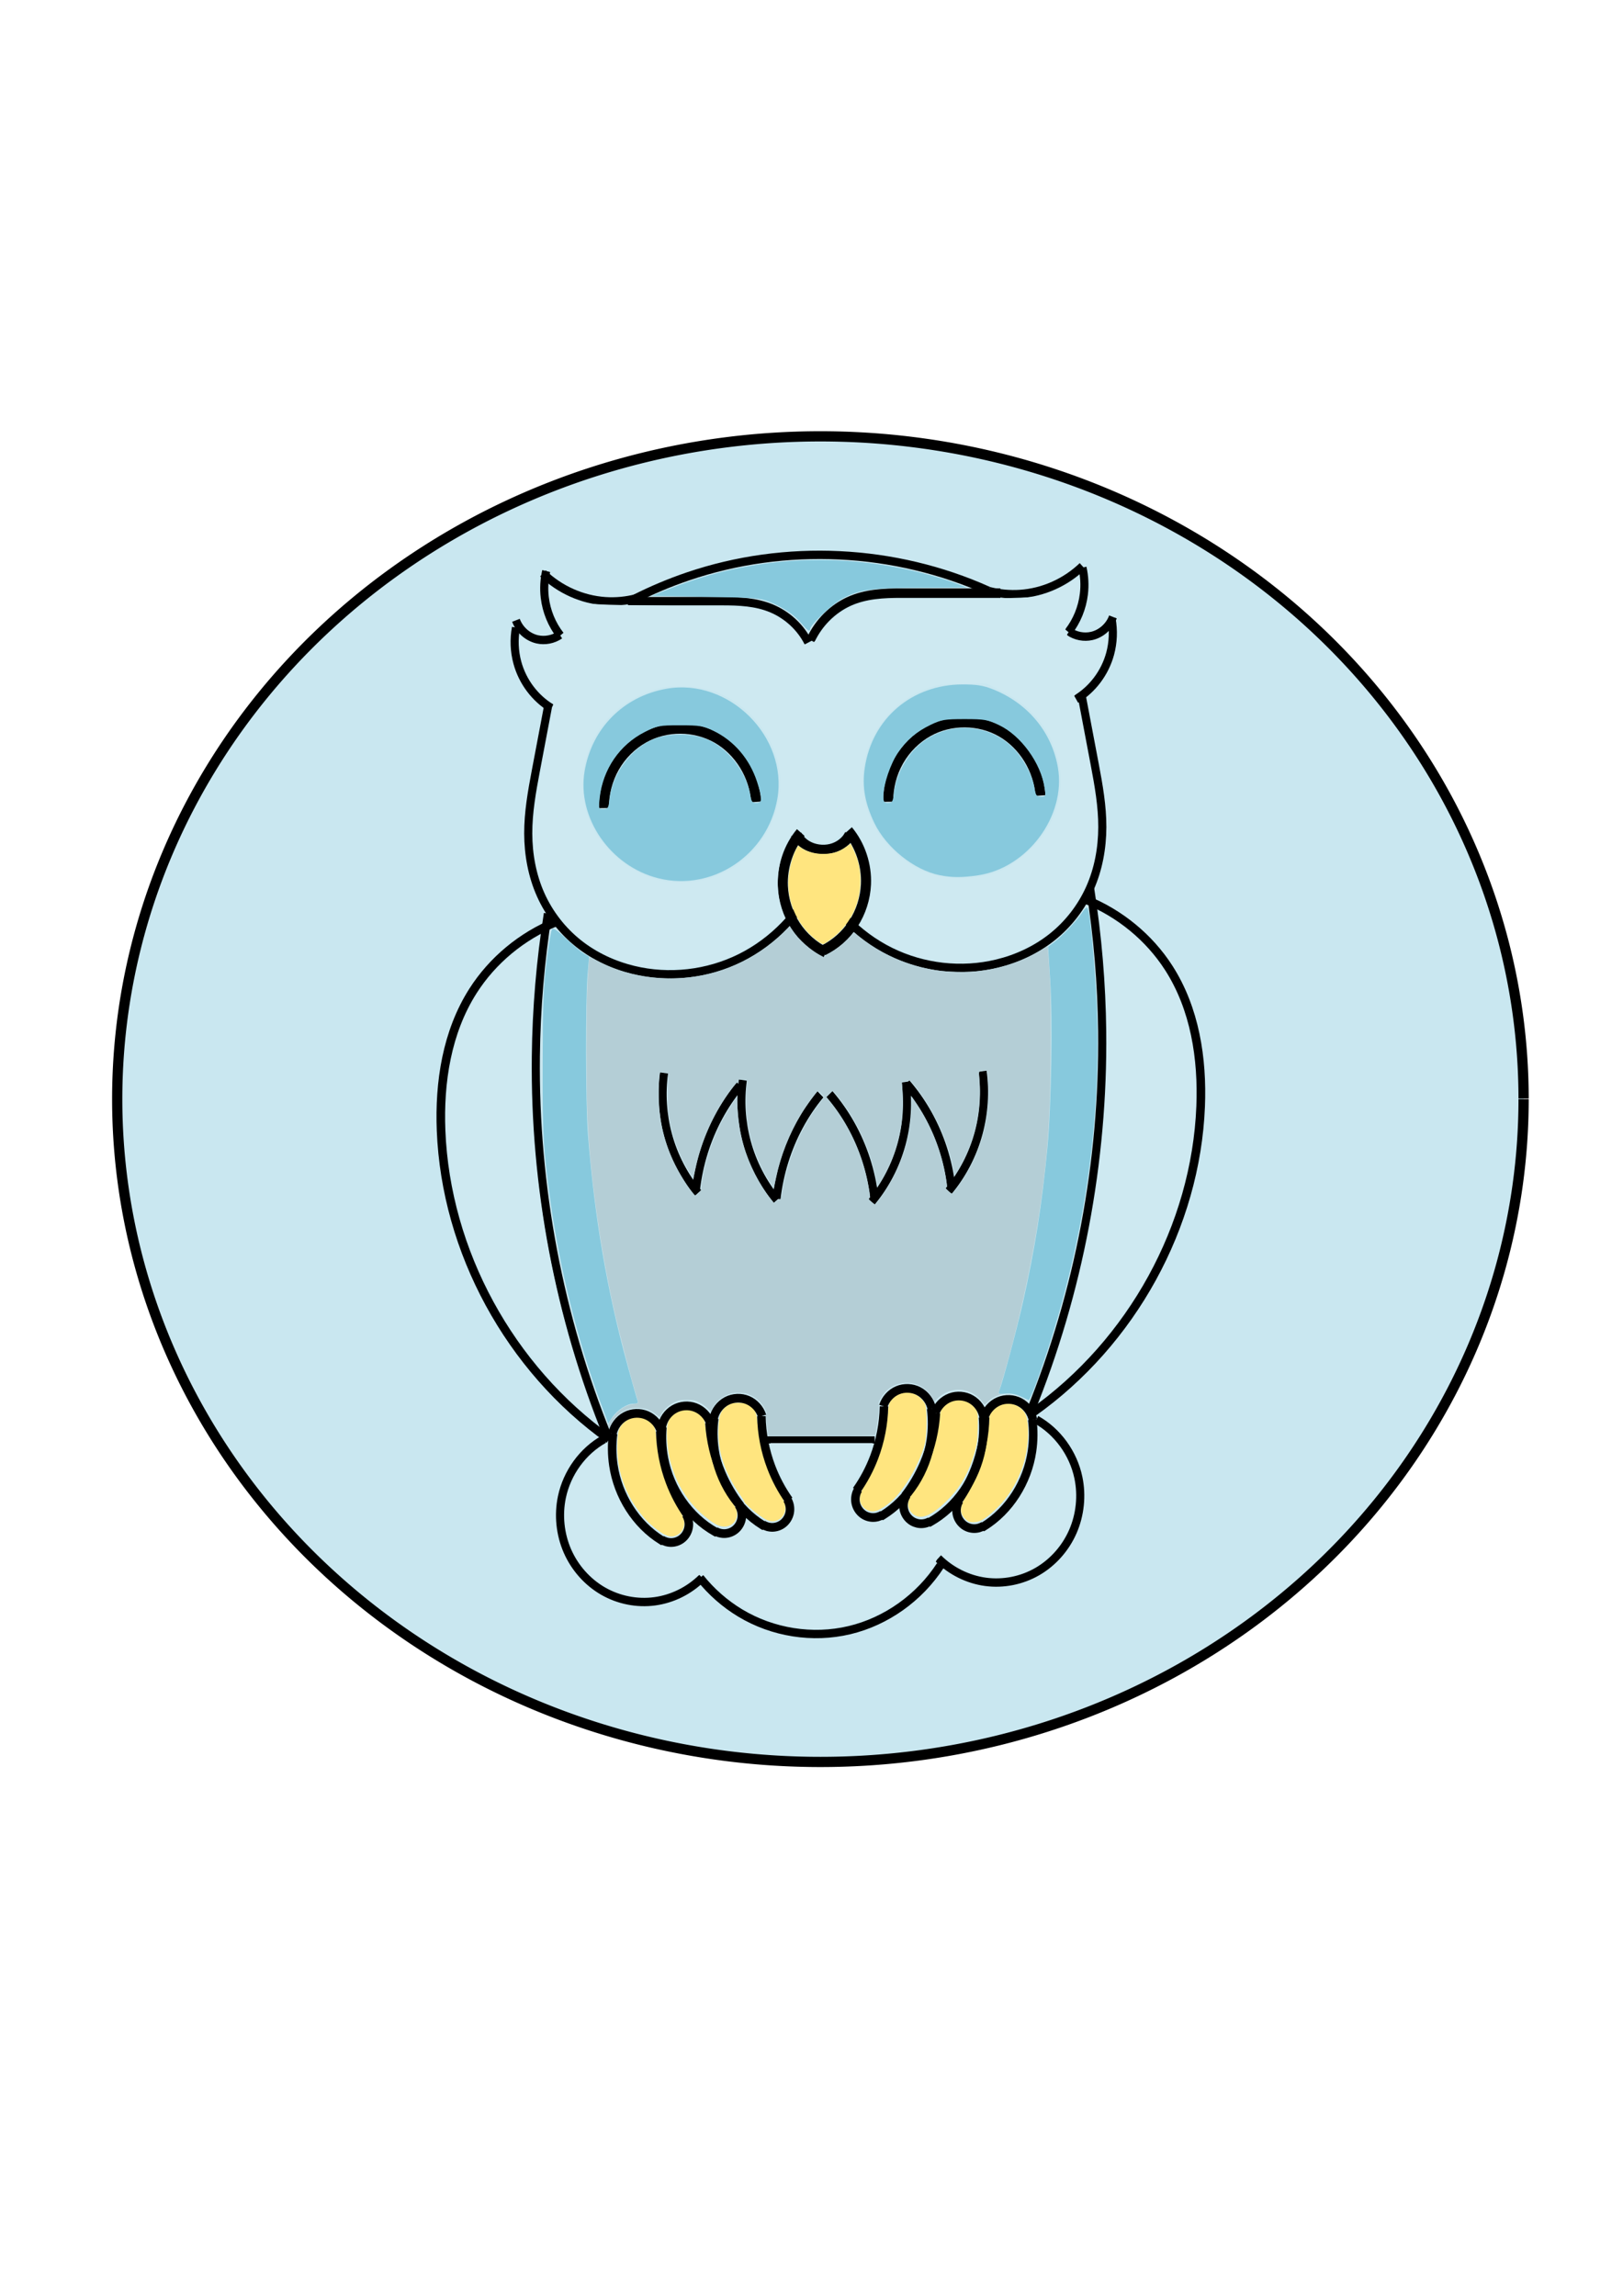 <?xml version="1.0" encoding="UTF-8" standalone="no"?>
<!-- Created with Inkscape (http://www.inkscape.org/) -->

<svg
   width="210mm"
   height="297mm"
   viewBox="0 0 793.701 1122.52"
   version="1.1"
   id="svg1"
   inkscape:version="1.3 (0e150ed6c4, 2023-07-21)"
   sodipodi:docname="coruja.svg"
   xmlns:inkscape="http://www.inkscape.org/namespaces/inkscape"
   xmlns:sodipodi="http://sodipodi.sourceforge.net/DTD/sodipodi-0.dtd"
   xmlns="http://www.w3.org/2000/svg"
   xmlns:svg="http://www.w3.org/2000/svg">
  <sodipodi:namedview
     id="namedview1"
     pagecolor="#505050"
     bordercolor="#eeeeee"
     borderopacity="1"
     inkscape:showpageshadow="0"
     inkscape:pageopacity="0"
     inkscape:pagecheckerboard="0"
     inkscape:deskcolor="#505050"
     inkscape:document-units="mm"
     inkscape:zoom="0.80756793"
     inkscape:cx="418.54064"
     inkscape:cy="519.46095"
     inkscape:window-width="1600"
     inkscape:window-height="837"
     inkscape:window-x="-8"
     inkscape:window-y="-8"
     inkscape:window-maximized="1"
     inkscape:current-layer="layer1" />
  <defs
     id="defs1">
    <inkscape:path-effect
       effect="spiro"
       id="path-effect64"
       is_visible="true"
       lpeversion="1" />
    <inkscape:path-effect
       effect="spiro"
       id="path-effect63"
       is_visible="true"
       lpeversion="1" />
    <inkscape:path-effect
       effect="spiro"
       id="path-effect62"
       is_visible="true"
       lpeversion="1" />
    <inkscape:path-effect
       effect="spiro"
       id="path-effect61"
       is_visible="true"
       lpeversion="1" />
    <inkscape:path-effect
       effect="spiro"
       id="path-effect60"
       is_visible="true"
       lpeversion="1" />
    <inkscape:path-effect
       effect="spiro"
       id="path-effect59"
       is_visible="true"
       lpeversion="1" />
    <inkscape:path-effect
       effect="spiro"
       id="path-effect58"
       is_visible="true"
       lpeversion="1" />
    <inkscape:path-effect
       effect="spiro"
       id="path-effect57"
       is_visible="true"
       lpeversion="1" />
    <inkscape:path-effect
       effect="spiro"
       id="path-effect56"
       is_visible="true"
       lpeversion="1" />
    <inkscape:path-effect
       effect="spiro"
       id="path-effect55"
       is_visible="true"
       lpeversion="1" />
    <inkscape:path-effect
       effect="spiro"
       id="path-effect54"
       is_visible="true"
       lpeversion="1" />
    <inkscape:path-effect
       effect="spiro"
       id="path-effect53"
       is_visible="true"
       lpeversion="1" />
    <inkscape:path-effect
       effect="spiro"
       id="path-effect25"
       is_visible="true"
       lpeversion="1" />
    <inkscape:path-effect
       effect="spiro"
       id="path-effect24"
       is_visible="true"
       lpeversion="1" />
    <inkscape:path-effect
       effect="spiro"
       id="path-effect23"
       is_visible="true"
       lpeversion="1" />
    <inkscape:path-effect
       effect="spiro"
       id="path-effect22"
       is_visible="true"
       lpeversion="1" />
    <inkscape:path-effect
       effect="spiro"
       id="path-effect21"
       is_visible="true"
       lpeversion="1" />
    <inkscape:path-effect
       effect="spiro"
       id="path-effect20"
       is_visible="true"
       lpeversion="1" />
    <inkscape:path-effect
       effect="spiro"
       id="path-effect18"
       is_visible="true"
       lpeversion="1" />
    <inkscape:path-effect
       effect="spiro"
       id="path-effect17"
       is_visible="true"
       lpeversion="1" />
    <inkscape:path-effect
       effect="spiro"
       id="path-effect16"
       is_visible="true"
       lpeversion="1" />
    <inkscape:path-effect
       effect="spiro"
       id="path-effect13"
       is_visible="true"
       lpeversion="1" />
    <inkscape:path-effect
       effect="spiro"
       id="path-effect12"
       is_visible="true"
       lpeversion="1" />
    <inkscape:path-effect
       effect="spiro"
       id="path-effect11"
       is_visible="true"
       lpeversion="1" />
    <inkscape:path-effect
       effect="spiro"
       id="path-effect10"
       is_visible="true"
       lpeversion="1" />
    <inkscape:path-effect
       effect="spiro"
       id="path-effect9"
       is_visible="true"
       lpeversion="1" />
    <inkscape:path-effect
       effect="spiro"
       id="path-effect8"
       is_visible="true"
       lpeversion="1" />
    <inkscape:path-effect
       effect="spiro"
       id="path-effect7"
       is_visible="true"
       lpeversion="1" />
    <inkscape:path-effect
       effect="spiro"
       id="path-effect6"
       is_visible="true"
       lpeversion="1" />
    <inkscape:path-effect
       effect="spiro"
       id="path-effect5"
       is_visible="true"
       lpeversion="1" />
    <inkscape:path-effect
       effect="spiro"
       id="path-effect4"
       is_visible="true"
       lpeversion="1" />
    <inkscape:path-effect
       effect="spiro"
       id="path-effect3"
       is_visible="true"
       lpeversion="1" />
    <inkscape:path-effect
       effect="spiro"
       id="path-effect2"
       is_visible="true"
       lpeversion="1" />
    <inkscape:path-effect
       effect="spiro"
       id="path-effect1"
       is_visible="true"
       lpeversion="1" />
    <inkscape:path-effect
       effect="spiro"
       id="path-effect8-8"
       is_visible="true"
       lpeversion="1" />
    <inkscape:path-effect
       effect="spiro"
       id="path-effect9-1"
       is_visible="true"
       lpeversion="1" />
    <inkscape:path-effect
       effect="spiro"
       id="path-effect10-7"
       is_visible="true"
       lpeversion="1" />
    <inkscape:path-effect
       effect="spiro"
       id="path-effect11-7"
       is_visible="true"
       lpeversion="1" />
    <inkscape:path-effect
       effect="spiro"
       id="path-effect12-6"
       is_visible="true"
       lpeversion="1" />
    <inkscape:path-effect
       effect="spiro"
       id="path-effect13-6"
       is_visible="true"
       lpeversion="1" />
    <inkscape:path-effect
       effect="spiro"
       id="path-effect16-5"
       is_visible="true"
       lpeversion="1" />
    <inkscape:path-effect
       effect="spiro"
       id="path-effect17-1"
       is_visible="true"
       lpeversion="1" />
    <inkscape:path-effect
       effect="spiro"
       id="path-effect18-4"
       is_visible="true"
       lpeversion="1" />
    <inkscape:path-effect
       effect="spiro"
       id="path-effect20-7"
       is_visible="true"
       lpeversion="1" />
    <inkscape:path-effect
       effect="spiro"
       id="path-effect21-9"
       is_visible="true"
       lpeversion="1" />
    <inkscape:path-effect
       effect="spiro"
       id="path-effect24-5"
       is_visible="true"
       lpeversion="1" />
    <inkscape:path-effect
       effect="spiro"
       id="path-effect25-2"
       is_visible="true"
       lpeversion="1" />
    <inkscape:path-effect
       effect="spiro"
       id="path-effect53-7"
       is_visible="true"
       lpeversion="1" />
    <inkscape:path-effect
       effect="spiro"
       id="path-effect56-7"
       is_visible="true"
       lpeversion="1" />
    <inkscape:path-effect
       effect="spiro"
       id="path-effect54-1"
       is_visible="true"
       lpeversion="1" />
    <inkscape:path-effect
       effect="spiro"
       id="path-effect53-8"
       is_visible="true"
       lpeversion="1" />
    <inkscape:path-effect
       effect="spiro"
       id="path-effect56-6"
       is_visible="true"
       lpeversion="1" />
    <inkscape:path-effect
       effect="spiro"
       id="path-effect54-9"
       is_visible="true"
       lpeversion="1" />
    <inkscape:path-effect
       effect="spiro"
       id="path-effect53-9"
       is_visible="true"
       lpeversion="1" />
    <inkscape:path-effect
       effect="spiro"
       id="path-effect54-97"
       is_visible="true"
       lpeversion="1" />
    <inkscape:path-effect
       effect="spiro"
       id="path-effect56-78"
       is_visible="true"
       lpeversion="1" />
    <inkscape:path-effect
       effect="spiro"
       id="path-effect53-5"
       is_visible="true"
       lpeversion="1" />
    <inkscape:path-effect
       effect="spiro"
       id="path-effect54-8"
       is_visible="true"
       lpeversion="1" />
    <inkscape:path-effect
       effect="spiro"
       id="path-effect56-1"
       is_visible="true"
       lpeversion="1" />
    <inkscape:path-effect
       effect="spiro"
       id="path-effect53-5-8"
       is_visible="true"
       lpeversion="1" />
    <inkscape:path-effect
       effect="spiro"
       id="path-effect54-8-5"
       is_visible="true"
       lpeversion="1" />
    <inkscape:path-effect
       effect="spiro"
       id="path-effect56-1-4"
       is_visible="true"
       lpeversion="1" />
    <inkscape:path-effect
       effect="spiro"
       id="path-effect53-5-8-5"
       is_visible="true"
       lpeversion="1" />
    <inkscape:path-effect
       effect="spiro"
       id="path-effect54-8-5-7"
       is_visible="true"
       lpeversion="1" />
    <inkscape:path-effect
       effect="spiro"
       id="path-effect56-1-4-9"
       is_visible="true"
       lpeversion="1" />
    <inkscape:path-effect
       effect="spiro"
       id="path-effect53-5-8-1"
       is_visible="true"
       lpeversion="1" />
    <inkscape:path-effect
       effect="spiro"
       id="path-effect54-8-5-5"
       is_visible="true"
       lpeversion="1" />
    <inkscape:path-effect
       effect="spiro"
       id="path-effect56-1-4-6"
       is_visible="true"
       lpeversion="1" />
    <inkscape:path-effect
       effect="spiro"
       id="path-effect58-4"
       is_visible="true"
       lpeversion="1" />
    <inkscape:path-effect
       effect="spiro"
       id="path-effect59-0"
       is_visible="true"
       lpeversion="1" />
    <inkscape:path-effect
       effect="spiro"
       id="path-effect60-4"
       is_visible="true"
       lpeversion="1" />
    <inkscape:path-effect
       effect="spiro"
       id="path-effect61-7"
       is_visible="true"
       lpeversion="1" />
    <inkscape:path-effect
       effect="spiro"
       id="path-effect58-5"
       is_visible="true"
       lpeversion="1" />
    <inkscape:path-effect
       effect="spiro"
       id="path-effect59-5"
       is_visible="true"
       lpeversion="1" />
    <inkscape:path-effect
       effect="spiro"
       id="path-effect60-8"
       is_visible="true"
       lpeversion="1" />
    <inkscape:path-effect
       effect="spiro"
       id="path-effect61-74"
       is_visible="true"
       lpeversion="1" />
    <inkscape:path-effect
       effect="spiro"
       id="path-effect58-7"
       is_visible="true"
       lpeversion="1" />
    <inkscape:path-effect
       effect="spiro"
       id="path-effect59-7"
       is_visible="true"
       lpeversion="1" />
    <inkscape:path-effect
       effect="spiro"
       id="path-effect60-5"
       is_visible="true"
       lpeversion="1" />
    <inkscape:path-effect
       effect="spiro"
       id="path-effect61-5"
       is_visible="true"
       lpeversion="1" />
    <inkscape:path-effect
       effect="spiro"
       id="path-effect58-8"
       is_visible="true"
       lpeversion="1" />
    <inkscape:path-effect
       effect="spiro"
       id="path-effect59-3"
       is_visible="true"
       lpeversion="1" />
    <inkscape:path-effect
       effect="spiro"
       id="path-effect60-2"
       is_visible="true"
       lpeversion="1" />
    <inkscape:path-effect
       effect="spiro"
       id="path-effect61-6"
       is_visible="true"
       lpeversion="1" />
    <inkscape:path-effect
       effect="spiro"
       id="path-effect58-5-4"
       is_visible="true"
       lpeversion="1" />
    <inkscape:path-effect
       effect="spiro"
       id="path-effect59-5-5"
       is_visible="true"
       lpeversion="1" />
    <inkscape:path-effect
       effect="spiro"
       id="path-effect60-8-8"
       is_visible="true"
       lpeversion="1" />
    <inkscape:path-effect
       effect="spiro"
       id="path-effect61-74-1"
       is_visible="true"
       lpeversion="1" />
    <inkscape:path-effect
       effect="spiro"
       id="path-effect58-7-7"
       is_visible="true"
       lpeversion="1" />
    <inkscape:path-effect
       effect="spiro"
       id="path-effect59-7-8"
       is_visible="true"
       lpeversion="1" />
    <inkscape:path-effect
       effect="spiro"
       id="path-effect60-5-6"
       is_visible="true"
       lpeversion="1" />
    <inkscape:path-effect
       effect="spiro"
       id="path-effect61-5-2"
       is_visible="true"
       lpeversion="1" />
    <inkscape:path-effect
       effect="spiro"
       id="path-effect62-2"
       is_visible="true"
       lpeversion="1" />
    <inkscape:path-effect
       effect="spiro"
       id="path-effect25-2-5"
       is_visible="true"
       lpeversion="1" />
    <inkscape:path-effect
       effect="spiro"
       id="path-effect24-5-4"
       is_visible="true"
       lpeversion="1" />
    <inkscape:path-effect
       effect="spiro"
       id="path-effect24-55"
       is_visible="true"
       lpeversion="1" />
    <inkscape:path-effect
       effect="spiro"
       id="path-effect25-9"
       is_visible="true"
       lpeversion="1" />
  </defs>
  <g
     inkscape:groupmode="layer"
     id="layer3"
     inkscape:label="Camada 2">
    <path
       style="display:inline;fill:#c9e7f0;fill-opacity:1;fill-rule:evenodd;stroke:#000000;stroke-width:5;stroke-dasharray:none;stroke-opacity:1"
       id="path52"
       sodipodi:type="arc"
       sodipodi:cx="401.20465"
       sodipodi:cy="537.41614"
       sodipodi:rx="343.88321"
       sodipodi:ry="324.07062"
       sodipodi:start="0"
       sodipodi:end="6.2822494"
       sodipodi:open="true"
       sodipodi:arc-type="arc"
       d="M 745.088,537.416 A 343.883,324.071 0 0 1 401.285,861.487 343.883,324.071 0 0 1 57.321,537.568 343.883,324.071 0 0 1 400.963,213.346 343.883,324.071 0 0 1 745.088,537.113" />
  </g>
  <g
     inkscape:label="Camada 1"
     inkscape:groupmode="layer"
     id="layer1"
     transform="matrix(0.791,0,0,0.817,79.867,-13.612)">
    <path
       style="fill:none;stroke:#000000;stroke-width:5;stroke-dasharray:none"
       d="m 290.997,375.201 c 10.812,-5.305 21.993,-9.86 33.434,-13.621 60.204,-19.794 127.644,-16.647 185.743,8.668"
       id="path6"
       inkscape:path-effect="#path-effect7"
       inkscape:original-d="m 290.9972,375.20065 c 11.9701,-4.12762 22.28915,-9.08077 33.43372,-13.62115 11.14458,-4.54038 123.8286,5.77867 185.74289,8.668" />
    <path
       style="fill:none;stroke:#000000;stroke-width:5;stroke-dasharray:none"
       d="m 510.475,370.379 c 6.278,1.578 12.803,2.171 19.263,1.751 14.236,-0.925 28.092,-6.908 38.526,-16.636"
       id="path7"
       inkscape:path-effect="#path-effect8"
       inkscape:original-d="m 510.47503,370.37897 c 7.0048,0 12.84214,1.16747 19.26321,1.7512 6.42107,0.58373 25.68428,-11.09094 38.52642,-16.63641" />
    <path
       style="fill:none;stroke:#000000;stroke-width:5;stroke-dasharray:none"
       d="m 510.475,370.379 c 6.278,1.578 12.803,2.171 19.263,1.751 14.236,-0.925 28.092,-6.908 38.526,-16.636"
       id="path7-6"
       inkscape:path-effect="#path-effect8-8"
       inkscape:original-d="m 510.47503,370.37897 c 7.0048,0 12.84214,1.16747 19.26321,1.7512 6.42107,0.58373 25.68428,-11.09094 38.52642,-16.63641"
       transform="matrix(-1,0,0,1,802.97,4.335)" />
    <path
       style="fill:none;stroke:#000000;stroke-width:5;stroke-dasharray:none"
       d="m 568.265,356.369 c 1.217,5.147 1.515,10.51 0.876,15.761 -1.01,8.286 -4.388,16.271 -9.632,22.766"
       id="path9"
       inkscape:path-effect="#path-effect9"
       inkscape:original-d="m 568.26466,356.36936 c 0,5.25361 0.58373,10.50721 0.8756,15.76081 0.29186,5.2536 -6.42107,15.17707 -9.63161,22.76561" />
    <path
       style="fill:none;stroke:#000000;stroke-width:5;stroke-dasharray:none"
       d="m 568.265,356.369 c 1.217,5.147 1.515,10.51 0.876,15.761 -1.01,8.286 -4.388,16.271 -9.632,22.766"
       id="path9-3"
       inkscape:path-effect="#path-effect9-1"
       inkscape:original-d="m 568.26466,356.36936 c 0,5.25361 0.58373,10.50721 0.8756,15.76081 0.29186,5.2536 -6.42107,15.17707 -9.63161,22.76561"
       transform="matrix(-1,0,0,1,804.968,2.058)" />
    <path
       style="fill:none;stroke:#000000;stroke-width:5;stroke-dasharray:none"
       d="m 245.168,396.647 c -4.063,2.705 -9.242,3.676 -14.01,2.627 -5.898,-1.299 -11.01,-5.729 -13.134,-11.383"
       id="path10"
       inkscape:path-effect="#path-effect10"
       inkscape:original-d="m 245.16812,396.64698 c -4.96174,0.58374 -9.33974,1.7512 -14.00961,2.6268 -4.66987,0.8756 -8.756,-7.58853 -13.13401,-11.3828" />
    <path
       style="fill:none;stroke:#000000;stroke-width:5;stroke-dasharray:none"
       d="m 245.168,396.647 c -4.063,2.705 -9.242,3.676 -14.01,2.627 -5.898,-1.299 -11.01,-5.729 -13.134,-11.383"
       id="path10-9"
       inkscape:path-effect="#path-effect10-7"
       inkscape:original-d="m 245.16812,396.64698 c -4.96174,0.58374 -9.33974,1.7512 -14.00961,2.6268 -4.66987,0.8756 -8.756,-7.58853 -13.13401,-11.3828"
       transform="matrix(-1,0,0,1,805.128,-2.026)" />
    <path
       style="fill:none;stroke:#000000;stroke-width:5;stroke-dasharray:none"
       d="m 218.024,392.269 c -1.34,6.946 -1.037,14.204 0.876,21.014 3.172,11.293 10.876,21.244 21.014,27.144"
       id="path11"
       inkscape:path-effect="#path-effect11"
       inkscape:original-d="m 218.0245,392.26898 c 0.29187,7.0048 0.58374,14.00961 0.8756,21.01441 0.29187,7.0048 14.00961,18.09574 21.01441,27.14361" />
    <path
       style="fill:none;stroke:#000000;stroke-width:5;stroke-dasharray:none"
       d="m 218.024,392.269 c -1.34,6.946 -1.037,14.204 0.876,21.014 3.172,11.293 10.876,21.244 21.014,27.144"
       id="path11-0"
       inkscape:path-effect="#path-effect11-7"
       inkscape:original-d="m 218.0245,392.26898 c 0.29187,7.0048 0.58374,14.00961 0.8756,21.01441 0.29187,7.0048 14.00961,18.09574 21.01441,27.14361"
       transform="matrix(-1,0,0,1,804.258,-5.332)" />
    <path
       style="fill:none;stroke:#000000;stroke-width:5;stroke-dasharray:none"
       d="m 238.163,440.427 -7.88,40.278 c -2.417,12.356 -4.708,24.823 -4.672,37.414 0.036,12.59 2.423,25.247 7.708,36.674 5.284,11.427 13.41,21.513 23.392,29.185 9.982,7.673 21.731,12.936 33.989,15.809 21.983,5.153 45.701,2.56 66.052,-7.221 20.35,-9.781 37.192,-26.682 46.901,-47.066"
       id="path12"
       inkscape:path-effect="#path-effect12"
       inkscape:original-d="m 238.16331,440.427 c -2.6268,13.42587 -5.2536,26.85175 -7.8804,40.27762 -2.6268,13.42587 40.27762,79.38777 60.41643,119.08165 20.1388,39.69389 75.30163,-36.19148 112.95244,-54.28722"
       transform="translate(0,-2.627)" />
    <path
       style="fill:none;stroke:#000000;stroke-width:5;stroke-dasharray:none"
       d="m 238.163,440.427 -7.88,40.278 c -2.417,12.356 -4.708,24.823 -4.672,37.414 0.036,12.59 2.423,25.247 7.708,36.674 5.284,11.427 13.41,21.513 23.392,29.185 9.982,7.673 21.731,12.936 33.989,15.809 21.983,5.153 45.701,2.56 66.052,-7.221 20.35,-9.781 37.192,-26.682 46.901,-47.066"
       id="path12-7"
       inkscape:path-effect="#path-effect12-6"
       inkscape:original-d="m 238.16331,440.427 c -2.6268,13.42587 -5.2536,26.85175 -7.8804,40.27762 -2.6268,13.42587 40.27762,79.38777 60.41643,119.08165 20.1388,39.69389 75.30163,-36.19148 112.95244,-54.28722"
       transform="matrix(-1,0,0,1,806.148,-6.464)" />
    <path
       style="fill:none;stroke:#000000;stroke-width:5;stroke-dasharray:none"
       d="m 237.751,563.42 c -4.613,28.241 -7.099,56.829 -7.43,85.442 -0.9,77.926 14.376,156.004 44.578,227.845"
       id="path13"
       inkscape:path-effect="#path-effect13"
       inkscape:original-d="m 237.75091,563.42011 c -1.65105,28.48057 -4.95315,56.96115 -7.42972,85.44174 -2.47657,28.48057 29.71887,151.89641 44.5783,227.84461" />
    <path
       style="fill:none;stroke:#000000;stroke-width:5;stroke-dasharray:none"
       d="m 237.751,563.42 c -4.613,28.241 -7.099,56.829 -7.43,85.442 -0.9,77.926 14.376,156.004 44.578,227.845"
       id="path13-6"
       inkscape:path-effect="#path-effect13-6"
       inkscape:original-d="m 237.75091,563.42011 c -1.65105,28.48057 -4.95315,56.96115 -7.42972,85.44174 -2.47657,28.48057 29.71887,151.89641 44.5783,227.84461"
       transform="matrix(-1,0,0,1,810.772,-14.901)" />
    <path
       style="fill:none;stroke:#000000;stroke-width:4.254;stroke-dasharray:none"
       d="m 371.695,878.378 h 68.109"
       id="path15" />
    <path
       style="fill:none;stroke:#000000;stroke-width:5;stroke-dasharray:none"
       d="m 574.565,554.752 c 19.802,8.19 36.939,22.69 48.293,40.863 15.244,24.399 19.698,54.217 18.574,82.965 -2.799,71.599 -39.895,141.095 -97.825,183.266"
       id="path16"
       inkscape:path-effect="#path-effect16"
       inkscape:original-d="m 574.56468,554.75211 c 16.09772,14.0339 32.19544,27.24229 48.29315,40.86343 16.09773,13.62115 12.38286,55.31012 18.5743,82.96517 6.19143,27.65505 -65.2164,122.17755 -97.8246,183.26632"
       transform="matrix(1.062,0,0,1,-39.876,0.29)" />
    <path
       style="fill:none;stroke:#000000;stroke-width:5;stroke-dasharray:none"
       d="m 574.565,554.752 c 19.802,8.19 36.939,22.69 48.293,40.863 15.244,24.399 19.698,54.217 18.574,82.965 -2.799,71.599 -39.895,141.095 -97.825,183.266"
       id="path16-3"
       inkscape:path-effect="#path-effect16-5"
       inkscape:original-d="m 574.56468,554.75211 c 16.09772,14.0339 32.19544,27.24229 48.29315,40.86343 16.09773,13.62115 12.38286,55.31012 18.5743,82.96517 6.19143,27.65505 -65.2164,122.17755 -97.8246,183.26632"
       transform="matrix(-1.062,0,0,1.008,852.923,9.32)" />
    <path
       style="fill:none;stroke:#000000;stroke-width:5;stroke-dasharray:none"
       d="m 287.282,376.439 h 58.199 c 10.378,0 21.001,0.429 30.61,4.35 9.609,3.921 17.874,11.194 22.636,20.415"
       id="path18"
       inkscape:path-effect="#path-effect18"
       inkscape:original-d="m 287.28235,376.43893 c 18.57428,0 38.79962,0 58.19943,0 19.39982,0 35.49753,16.51048 53.2463,24.76572" />
    <path
       style="fill:none;stroke:#000000;stroke-width:5;stroke-dasharray:none"
       d="m 287.282,376.439 h 58.199 c 10.378,0 21.001,0.429 30.61,4.35 9.609,3.921 17.874,11.194 22.636,20.415"
       id="path18-7"
       inkscape:path-effect="#path-effect18-4"
       inkscape:original-d="m 287.28235,376.43893 c 18.57428,0 38.79962,0 58.19943,0 19.39982,0 35.49753,16.51048 53.2463,24.76572"
       transform="matrix(-1.053,0,0,1.135,820.042,-55.63)" />
    <path
       style="fill:none;stroke:#000000;stroke-width:5;stroke-dasharray:none"
       d="m 272.423,877.945 c -13.106,7.096 -22.861,20.103 -26.004,34.672 -2.324,10.773 -1.096,22.282 3.448,32.323 4.544,10.041 12.381,18.559 22.008,23.923 9.628,5.364 20.995,7.545 31.924,6.125 10.929,-1.42 21.362,-6.432 29.3,-14.078"
       id="path21"
       inkscape:path-effect="#path-effect21"
       inkscape:original-d="m 272.42291,877.94474 c -8.668,11.14458 -17.336,23.11468 -26.004,34.67201 -8.668,11.55734 57.78668,32.19544 86.68002,48.29315" />
    <path
       style="fill:none;stroke:#000000;stroke-width:5;stroke-dasharray:none"
       d="m 272.423,877.945 c -13.106,7.096 -22.861,20.103 -26.004,34.672 -2.324,10.773 -1.096,22.282 3.448,32.323 4.544,10.041 12.381,18.559 22.008,23.923 9.628,5.364 20.995,7.545 31.924,6.125 10.929,-1.42 21.362,-6.432 29.3,-14.078"
       id="path21-1"
       inkscape:path-effect="#path-effect21-9"
       inkscape:original-d="m 272.42291,877.94474 c -8.668,11.14458 -17.336,23.11468 -26.004,34.67201 -8.668,11.55734 57.78668,32.19544 86.68002,48.29315"
       transform="matrix(-1,0,0,1,812.165,-11.653)" />
    <path
       style="fill:none;stroke:#000000;stroke-width:5;stroke-dasharray:none"
       d="m 331.861,960.91 c 6.934,8.398 15.36,15.56 24.766,21.051 20.146,11.76 44.822,15.519 67.556,10.29 22.734,-5.229 43.288,-19.39 56.272,-38.771"
       id="path22"
       inkscape:path-effect="#path-effect23"
       inkscape:original-d="m 331.86064,960.9099 c 8.25524,6.60419 16.51048,14.03391 24.76572,21.05086 8.25524,7.01696 82.55239,-18.98705 123.82859,-28.48057" />
    <path
       style="fill:none;stroke:#000000;stroke-width:5;stroke-dasharray:none"
       d="m 309.571,658.768 c -1.746,12.377 -0.897,25.113 2.477,37.149 3.567,12.726 9.956,24.652 18.574,34.672"
       id="path23"
       inkscape:path-effect="#path-effect24"
       inkscape:original-d="m 309.57149,658.76814 c 0.41276,11.55733 1.65105,24.76571 2.47657,37.14857 0.82553,12.38286 12.38286,23.11467 18.57429,34.67201" />
    <path
       style="fill:none;stroke:#000000;stroke-width:5;stroke-dasharray:none"
       d="m 329.384,724.397 c 0.925,-7.162 2.588,-14.228 4.953,-21.051 4.764,-13.742 12.406,-26.478 22.289,-37.149"
       id="path24"
       inkscape:path-effect="#path-effect25"
       inkscape:original-d="m 329.38407,724.39729 c 1.65105,-6.60419 3.30209,-14.03391 4.95314,-21.05086 1.65105,-7.01696 14.85943,-24.76572 22.28915,-37.14858"
       transform="matrix(0.996,0,0,1.073,1.224,-48.585)" />
    <path
       style="fill:none;stroke:#000000;stroke-width:5;stroke-dasharray:none"
       d="m 309.571,658.768 c -1.746,12.377 -0.897,25.113 2.477,37.149 3.567,12.726 9.956,24.652 18.574,34.672"
       id="path23-9"
       inkscape:path-effect="#path-effect24-55"
       inkscape:original-d="m 309.57149,658.76814 c 0.41276,11.55733 1.65105,24.76571 2.47657,37.14857 0.82553,12.38286 12.38286,23.11467 18.57429,34.67201"
       transform="translate(48.718,4.27)" />
    <path
       style="fill:none;stroke:#000000;stroke-width:5;stroke-dasharray:none"
       d="m 329.384,724.397 c 0.925,-7.162 2.588,-14.228 4.953,-21.051 4.764,-13.742 12.406,-26.478 22.289,-37.149"
       id="path24-8"
       inkscape:path-effect="#path-effect25-9"
       inkscape:original-d="m 329.38407,724.39729 c 1.65105,-6.60419 3.30209,-14.03391 4.95314,-21.05086 1.65105,-7.01696 14.85943,-24.76572 22.28915,-37.14858"
       transform="matrix(0.996,0,0,1.073,51.048,-43.244)" />
    <path
       style="fill:none;stroke:#000000;stroke-width:5;stroke-dasharray:none"
       d="m 309.571,658.768 c -1.746,12.377 -0.897,25.113 2.477,37.149 3.567,12.726 9.956,24.652 18.574,34.672"
       id="path23-6"
       transform="matrix(-1,0,0,1,816.086,-1.036)"
       inkscape:original-d="m 309.57149,658.76814 c 0.41276,11.55733 1.65105,24.76571 2.47657,37.14857 0.82553,12.38286 12.38286,23.11467 18.57429,34.67201"
       inkscape:path-effect="#path-effect24-5" />
    <path
       style="fill:none;stroke:#000000;stroke-width:5;stroke-dasharray:none"
       d="m 329.384,724.397 c 0.925,-7.162 2.588,-14.228 4.953,-21.051 4.764,-13.742 12.406,-26.478 22.289,-37.149"
       id="path24-1"
       transform="matrix(-1.016,0,0,1.054,821.747,-37.147)"
       inkscape:original-d="m 329.38407,724.39729 c 1.65105,-6.60419 3.30209,-14.03391 4.95314,-21.05086 1.65105,-7.01696 14.85943,-24.76572 22.28915,-37.14858"
       inkscape:path-effect="#path-effect25-2" />
    <path
       style="fill:none;stroke:#000000;stroke-width:5;stroke-dasharray:none"
       d="m 309.571,658.768 c -1.746,12.377 -0.897,25.113 2.477,37.149 3.567,12.726 9.956,24.652 18.574,34.672"
       id="path23-6-5"
       transform="matrix(-1,0,0,1,768.489,5.365)"
       inkscape:original-d="m 309.57149,658.76814 c 0.41276,11.55733 1.65105,24.76571 2.47657,37.14857 0.82553,12.38286 12.38286,23.11467 18.57429,34.67201"
       inkscape:path-effect="#path-effect24-5-4" />
    <path
       style="fill:none;stroke:#000000;stroke-width:5;stroke-dasharray:none"
       d="m 329.384,724.397 c 0.925,-7.162 2.588,-14.228 4.953,-21.051 4.764,-13.742 12.406,-26.478 22.289,-37.149"
       id="path24-1-2"
       transform="matrix(-1.016,0,0,1.054,774.15,-30.746)"
       inkscape:original-d="m 329.38407,724.39729 c 1.65105,-6.60419 3.30209,-14.03391 4.95314,-21.05086 1.65105,-7.01696 14.85943,-24.76572 22.28915,-37.14858"
       inkscape:path-effect="#path-effect25-2-5" />
    <path
       style="fill:none;stroke:#000000;stroke-width:6.216;stroke-dasharray:none"
       d="m 272.423,500.268 c -0.114,-8.558 2.16,-17.135 6.5,-24.512 4.339,-7.377 10.731,-13.532 18.266,-17.59 13.82,-7.443 31.42,-7.341 45.153,0.261 13.733,7.602 23.162,22.463 24.191,38.126"
       id="path20"
       inkscape:path-effect="#path-effect20"
       inkscape:original-d="m 272.42291,500.26753 c 7.84248,-13.62115 16.51048,-28.06782 24.76572,-42.10173 8.25524,-14.0339 46.22934,25.59125 69.34402,38.38687" />
    <path
       style="fill:none;stroke:#000000;stroke-width:6.216;stroke-dasharray:none"
       d="m 272.423,500.268 c -0.114,-8.558 2.16,-17.135 6.5,-24.512 4.339,-7.377 10.731,-13.532 18.266,-17.59 13.82,-7.443 31.42,-7.341 45.153,0.261 13.733,7.602 23.162,22.463 24.191,38.126"
       id="path20-4"
       inkscape:path-effect="#path-effect20-7"
       inkscape:original-d="m 272.42291,500.26753 c 7.84248,-13.62115 16.51048,-28.06782 24.76572,-42.10173 8.25524,-14.0339 46.22934,25.59125 69.34402,38.38687"
       transform="translate(175.754,-3.793)" />
    <path
       style="fill:#87c9dd;fill-opacity:1;stroke:none;stroke-width:1.238;stroke-dasharray:none"
       d="m 306.023,542.262 c -29.663,-7.18 -50.332,-36.186 -45.57,-63.952 4.42,-25.774 24.069,-44.957 50.667,-49.465 38.572,-6.537 75.149,28.651 68.494,65.893 -6.005,33.599 -40.114,55.627 -73.59,47.525 z M 275.942,494.397 c 1.771,-14.954 13.719,-30.372 27.544,-35.545 9.187,-3.437 22.796,-3.437 31.983,0 12.943,4.843 25.016,19.562 27.344,33.337 0.711,4.209 1.306,4.983 3.829,4.983 3.776,0 3.859,-2.444 0.427,-12.629 -4.611,-13.688 -14.209,-24.541 -27.011,-30.544 -6.2,-2.907 -8.449,-3.263 -20.606,-3.263 -12.91,0 -14.091,0.219 -21.866,4.046 -15.475,7.618 -25.79,22.207 -27.802,39.319 -0.778,6.623 -0.724,6.785 2.296,6.785 2.808,0 3.165,-0.599 3.862,-6.49 z"
       id="path50" />
    <path
       style="fill:#87c9dd;fill-opacity:1;stroke:none;stroke-width:1.241;stroke-dasharray:none"
       d="m 479.836,540.391 c -15.702,-3.067 -32.97,-16.479 -40.267,-31.276 -5.85,-11.863 -7.62,-21.79 -5.886,-32.998 4.568,-29.515 29.121,-49.776 60.393,-49.837 8.649,-0.017 12.808,0.611 18.574,2.805 21.729,8.269 36.671,25.647 40.438,47.034 5.081,28.846 -18.709,59.935 -49.242,64.349 -9.995,1.445 -16.321,1.424 -24.01,-0.077 z m -28.057,-49.709 c 1.109,-9.36 7.171,-20.796 14.534,-27.416 16.235,-14.597 41.754,-14.61 57.97,-0.03 6.694,6.019 12.987,17.073 14.366,25.237 0.721,4.266 1.288,4.983 3.938,4.983 2.946,0 3.056,-0.254 2.267,-5.263 -2.35,-14.93 -14.674,-31.36 -28.214,-37.614 -7.008,-3.237 -8.937,-3.559 -21.326,-3.559 -12.231,0 -14.354,0.343 -20.8,3.364 -9.024,4.228 -14.811,8.974 -20.22,16.581 -4.621,6.5 -9.131,19.341 -9.131,26.002 0,3.592 0.425,4.204 2.923,4.204 2.603,0 3.008,-0.712 3.692,-6.49 z"
       id="path51" />
    <g
       id="g64"
       transform="translate(368.882,34.462)"
       style="stroke-width:6.216;stroke-dasharray:none">
      <path
         style="fill:none;fill-opacity:1;stroke:#000000;stroke-width:6.216;stroke-dasharray:none;stroke-opacity:1"
         d="m 25.211,480.448 c -7.557,8.804 -11.599,20.544 -11.064,32.134 0.385,8.348 3.096,16.577 7.748,23.52 4.652,6.943 11.231,12.58 18.806,16.111"
         id="path61"
         inkscape:path-effect="#path-effect62"
         inkscape:original-d="m 25.210872,480.44758 c -4.056879,9.99715 -7.376143,21.42247 -11.064215,32.13371 -3.688071,10.71123 17.702749,26.42104 26.554117,39.63156" />
      <path
         style="fill:none;fill-opacity:1;stroke:#000000;stroke-width:6.216;stroke-dasharray:none;stroke-opacity:1"
         d="m 25.211,480.448 c -7.557,8.804 -11.599,20.544 -11.064,32.134 0.385,8.348 3.096,16.577 7.748,23.52 4.652,6.943 11.231,12.58 18.806,16.111"
         id="path61-3"
         inkscape:path-effect="#path-effect62-2"
         inkscape:original-d="m 25.210872,480.44758 c -4.056879,9.99715 -7.376143,21.42247 -11.064215,32.13371 -3.688071,10.71123 17.702749,26.42104 26.554117,39.63156"
         transform="matrix(-1,0,0,1,79.67,-1.152)" />
      <path
         style="fill:none;fill-opacity:1;stroke:#000000;stroke-width:6.165;stroke-dasharray:none;stroke-opacity:1"
         d="m 24.647,480.558 c 1.164,2.712 3.079,5.096 5.477,6.817 4.002,2.872 9.346,3.785 14.075,2.405 4.729,-1.381 8.742,-5.025 10.57,-9.6"
         id="path63"
         inkscape:path-effect="#path-effect64"
         inkscape:original-d="m 24.647304,480.55781 c 1.564713,2.2722 3.651004,4.54438 5.47651,6.81658 1.825494,2.2722 16.429517,-4.79686 24.644276,-7.19527"
         transform="matrix(1.113,0,0,0.914,-5.073,42.339)" />
    </g>
    <path
       style="fill:#ffe57f;fill-opacity:1;stroke:#000000;stroke-width:0;stroke-dasharray:none;stroke-opacity:1"
       d="m 405.954,580.83 c -12.963,-8.45 -20.397,-22.978 -19.528,-38.166 0.36,-6.288 2.944,-15.156 5.533,-18.98 l 0.622,-0.919 1.273,0.94 c 3.42,2.525 8.609,4 14.077,4 5.95,0 10.289,-1.352 14.694,-4.579 1.111,-0.814 2.115,-1.48 2.233,-1.48 0.341,0 3.147,6.024 4.033,8.658 1.529,4.546 2.095,8.046 2.122,13.117 0.067,12.371 -4.787,23.52 -13.85,31.814 -2.592,2.372 -7.491,5.868 -9.019,6.435 -0.315,0.117 -1.3,-0.261 -2.189,-0.84 z"
       id="path64" />
    <path
       style="fill:#cee9f1;fill-opacity:1;stroke:#000000;stroke-width:0;stroke-dasharray:none;stroke-opacity:1"
       d="m 283.874,689.17 c -40.249,-35.103 -65.412,-90.107 -65.412,-142.982 0,-34.494 10.979,-61.733 31.821,-78.947 5.695,-4.703 12.685,-9.306 13.26,-8.73 0.168,0.168 -0.223,4.842 -0.868,10.388 -7.925,68.135 0.047,141.197 22.78,208.791 3.073,9.136 5.452,16.746 5.288,16.91 -0.164,0.164 -3.255,-2.279 -6.868,-5.43 z"
       id="path110"
       transform="matrix(1.264,0,0,1.223,-100.921,16.651)" />
    <path
       style="fill:#cee9f1;fill-opacity:1;stroke:#000000;stroke-width:0;stroke-dasharray:none;stroke-opacity:1"
       d="m 510.273,681.991 c 0.276,-0.907 2.934,-8.742 5.908,-17.41 22.181,-64.653 30.475,-142.11 22.36,-208.831 -0.615,-5.057 -0.986,-9.347 -0.825,-9.534 0.578,-0.673 10.253,5.693 16.057,10.565 6.413,5.383 13.134,13.343 17.439,20.654 12.782,21.705 16.835,53.62 11.046,86.983 -7.282,41.97 -30.455,83.367 -62.255,111.214 -9.113,7.98 -10.498,8.885 -9.731,6.359 z"
       id="path111"
       transform="matrix(1.264,0,0,1.223,-100.921,16.651)" />
    <path
       style="fill:#cee9f1;fill-opacity:1;stroke:#000000;stroke-width:0;stroke-dasharray:none;stroke-opacity:1"
       d="m 313.465,472.743 c -35.357,-7.913 -55.937,-36.922 -52.177,-73.545 0.817,-7.957 5.257,-33.595 8.432,-48.689 1.297,-6.164 1.291,-6.224 -0.678,-7.558 -7.59,-5.143 -13.8,-16.074 -14.473,-25.477 l -0.435,-6.075 4.202,2.127 c 4.58,2.318 7.801,2.616 12.922,1.194 4.724,-1.312 5.681,-4.192 2.829,-8.512 -1.18,-1.788 -2.703,-4.835 -3.383,-6.771 -1.356,-3.857 -2.772,-12.679 -2.035,-12.679 0.254,0 2.36,1.178 4.679,2.619 2.32,1.44 6.581,3.502 9.471,4.582 5.069,1.894 6.653,1.982 45.093,2.499 41.963,0.564 42.639,0.629 51.144,4.934 4.64,2.348 12.295,9.621 13.231,12.571 0.406,1.281 1.006,1.635 2.03,1.2 0.799,-0.34 2.069,-0.595 2.822,-0.568 0.753,0.028 2.107,-1.32 3.009,-2.995 4.607,-8.555 15.95,-16.118 26.706,-17.805 3.158,-0.496 21.164,-0.896 40.453,-0.9 22.31,-0.004 36.424,-0.358 39.402,-0.988 5.178,-1.096 14.28,-4.975 18.169,-7.744 3.255,-2.318 3.836,-1.36 3.047,5.019 -0.768,6.204 -2.418,11.034 -5.217,15.275 -1.686,2.554 -1.974,3.704 -1.342,5.365 1.565,4.117 10.689,5.391 16.69,2.329 1.888,-0.963 3.586,-1.751 3.773,-1.751 0.187,0 -0.008,2.221 -0.434,4.935 -1.188,7.578 -4.696,14.097 -10.773,20.019 l -5.39,5.254 1.504,3.502 c 0.827,1.926 3.383,13.747 5.68,26.268 3.659,19.95 4.169,24.173 4.117,34.148 -0.071,13.716 -1.878,21.564 -7.416,32.21 -7.315,14.062 -20.263,24.876 -36.592,30.56 -8.129,2.83 -8.646,2.895 -22.766,2.872 -13.448,-0.022 -14.962,-0.194 -21.89,-2.483 -9.916,-3.276 -18.895,-8.21 -26.509,-14.567 -0.373,-0.312 0.299,-2.704 1.493,-5.317 3.119,-6.822 4.314,-15.677 3.131,-23.196 -0.976,-6.204 -4.565,-15.028 -7.539,-18.536 l -1.66,-1.957 -4.693,3.935 c -2.581,2.164 -5.637,4.172 -6.792,4.462 -3.399,0.853 -7.97,-0.434 -10.591,-2.983 -5.159,-5.015 -5.039,-5.009 -7.96,-0.425 -6.279,9.854 -8.139,23.952 -4.642,35.187 l 1.66,5.333 -4.505,4.053 c -14.613,13.146 -30.001,19.432 -49.161,20.082 -7.487,0.254 -12.269,-0.038 -16.636,-1.015 z m 29.419,-41.89 c 32.659,-6.923 49.182,-44.731 31.502,-72.085 -6.088,-9.42 -13.874,-15.952 -23.995,-20.132 -7.309,-3.018 -21.448,-3.777 -29.075,-1.559 -22.167,6.444 -36.323,24.65 -36.37,46.774 -0.028,13.021 4.524,23.819 14.072,33.382 12.057,12.076 27.92,17.001 43.867,13.621 z m 138.888,-2.369 c 7.102,-1.347 14.803,-5.701 21.744,-12.294 13.686,-13 18.533,-30.652 13.107,-47.736 -4.258,-13.408 -13.385,-23.762 -26.725,-30.317 l -7.443,-3.657 H 471.949 c -6.305,0 -12.258,0.488 -14.885,1.22 -26.728,7.449 -41.939,36.556 -32.379,61.955 3.059,8.128 6.548,13.295 13.143,19.464 12.138,11.354 25.62,14.841 43.946,11.366 z"
       id="path112"
       transform="matrix(1.264,0,0,1.223,-100.921,16.651)" />
    <path
       style="fill:#cee9f1;fill-opacity:1;stroke:#000000;stroke-width:0;stroke-dasharray:none;stroke-opacity:1"
       d="m 390.192,796.289 c -15.245,-1.976 -30.388,-9.81 -41.617,-21.529 -2.17,-2.265 -4.59,-4.212 -5.378,-4.328 -0.788,-0.116 -3.269,1.194 -5.513,2.91 -11.677,8.928 -25.987,10.263 -39.392,3.673 -14.801,-7.276 -24.173,-25.444 -21.419,-41.523 1.865,-10.886 9.636,-23.111 17.696,-27.838 l 2.697,-1.582 v 3.85 c 0,11.256 6.768,26.606 15.76,35.746 6.719,6.829 10.192,8.808 15.464,8.808 4.865,0 7.89,-1.937 9.846,-6.307 l 1.521,-3.398 4.754,3.438 c 4.096,2.962 5.402,3.442 9.438,3.466 4.138,0.025 5.015,-0.304 7.521,-2.817 1.56,-1.565 3.013,-3.383 3.229,-4.039 0.293,-0.892 1.479,-0.504 4.69,1.532 7.987,5.065 16.311,2.946 18.868,-4.803 1.331,-4.033 0.479,-8.248 -2.673,-13.218 -2.877,-4.536 -7.372,-15.025 -8.276,-19.312 l -0.601,-2.846 h 24.985 24.985 l -1.3,3.685 c -0.715,2.027 -3.119,7.051 -5.342,11.164 -3.171,5.868 -4.061,8.422 -4.133,11.857 -0.231,11.044 11.357,15.427 20.483,7.748 1.487,-1.251 2.804,-2.127 2.927,-1.947 0.123,0.18 0.689,1.412 1.259,2.738 1.291,3.006 5.919,5.907 9.389,5.886 3.298,-0.02 8.768,-2.48 12.477,-5.611 2.715,-2.292 2.846,-2.318 2.846,-0.56 0,1.013 1.281,3.24 2.846,4.948 6.115,6.673 13.995,4.654 24.111,-6.178 9.269,-9.926 13.837,-20.409 14.791,-33.948 0.297,-4.214 0.702,-7.662 0.899,-7.662 1.42,0 7.976,6.541 10.811,10.785 16.176,24.223 2.799,56.846 -25.465,62.102 -9.585,1.783 -21.257,-1.424 -29.871,-8.207 -1.755,-1.382 -3.386,-2.512 -3.625,-2.512 -0.239,0 -1.294,1.83 -2.346,4.067 -1.082,2.302 -5.026,7.181 -9.088,11.243 -11.536,11.536 -25.521,18.574 -40.854,20.561 -7.496,0.971 -9.635,0.966 -17.4,-0.04 z"
       id="path113"
       transform="matrix(1.264,0,0,1.223,-100.921,16.651)" />
    <path
       style="fill:#87c9dd;fill-opacity:1;stroke:#000000;stroke-width:0;stroke-dasharray:none;stroke-opacity:1"
       d="m 293.493,685.813 c -10.969,-29.792 -19.588,-64.402 -24.149,-96.972 -3.647,-26.045 -4.039,-32.854 -3.954,-68.735 0.07,-29.815 0.354,-37.222 1.905,-49.8 1.002,-8.127 2.23,-15.184 2.728,-15.681 0.623,-0.623 2.796,0.879 6.973,4.819 3.338,3.148 7.202,6.394 8.589,7.213 l 2.52,1.489 -0.717,8.468 c -1.104,13.03 -1.006,63.812 0.152,78.516 3.205,40.729 9.343,76.556 19.38,113.119 2.405,8.76 4.608,16.542 4.896,17.293 0.402,1.047 -0.08,1.365 -2.067,1.365 -3.203,0 -7.877,3.058 -10.403,6.806 l -1.903,2.824 z"
       id="path114"
       transform="matrix(1.264,0,0,1.223,-100.921,16.651)" />
    <path
       style="fill:#87c9dd;fill-opacity:1;stroke:#000000;stroke-width:0;stroke-dasharray:none;stroke-opacity:1"
       d="m 499.092,683.31 c -2.382,-1.16 -4.71,-1.59 -7.278,-1.344 -3.221,0.308 -3.692,0.151 -3.207,-1.069 1.755,-4.412 8.727,-30.428 11.725,-43.753 5.835,-25.93 9.33,-48.026 11.933,-75.446 1.924,-20.266 2.62,-62.452 1.357,-82.256 l -1.03,-16.148 2.882,-2.175 c 4.005,-3.022 11.013,-10.406 13.666,-14.399 1.559,-2.346 2.407,-2.997 2.852,-2.189 1.13,2.052 3.438,26.71 4.338,46.347 2.809,61.295 -7.451,125.583 -29.784,186.618 -1.542,4.214 -3.062,7.63 -3.377,7.591 -0.316,-0.039 -2.15,-0.838 -4.076,-1.776 z"
       id="path115"
       transform="matrix(1.264,0,0,1.223,-100.921,16.651)" />
    <path
       style="fill:#87c9dd;fill-opacity:1;stroke:#000000;stroke-width:0;stroke-dasharray:none;stroke-opacity:1"
       d="m 391.91,305.023 c -3.478,-4.187 -8.953,-7.85 -15.797,-10.567 -4.512,-1.792 -6.731,-1.963 -31.127,-2.405 l -26.268,-0.475 9.463,-3.738 c 39.25,-15.504 81.805,-17.993 123.548,-7.227 5.342,1.378 12.273,3.494 15.403,4.704 l 5.691,2.199 -21.89,0.076 c -24.659,0.086 -30.588,0.906 -39.009,5.394 -4.9,2.612 -15.716,12.813 -15.716,14.823 0,1.642 -1.349,0.769 -4.299,-2.783 z"
       id="path116"
       transform="matrix(1.264,0,0,1.223,-100.921,16.651)" />
    <path
       style="fill:#ffe57f;fill-opacity:1;stroke:#000000;stroke-width:0;stroke-dasharray:none;stroke-opacity:1"
       d="m 324.993,750.893 c -2.814,-1.38 -7.819,-5.557 -10.497,-8.762 -9,-10.771 -13.224,-23.268 -12.491,-36.955 0.227,-4.242 0.434,-5.294 1.349,-6.854 2.842,-4.849 9.265,-6.237 13.943,-3.012 2.545,1.754 3.266,3.311 3.612,7.797 0.985,12.766 4.688,24.69 10.806,34.805 1.092,1.806 2.233,4.045 2.535,4.976 1.098,3.386 -0.271,6.922 -3.222,8.323 -2.021,0.959 -3.6,0.875 -6.036,-0.319 z"
       id="path118"
       transform="matrix(1.264,0,0,1.223,-100.921,16.651)" />
    <path
       style="fill:#ffe57f;fill-opacity:1;stroke:#000000;stroke-width:0;stroke-dasharray:none;stroke-opacity:1"
       d="m 351.554,746.567 c -2.064,-0.738 -6.139,-3.657 -9.4,-6.733 -10.783,-10.172 -16.563,-24.965 -15.94,-40.798 0.186,-4.734 2.898,-8.06 7.569,-9.285 2.365,-0.62 4.492,-0.27 6.92,1.14 2.863,1.662 3.915,3.384 4.253,6.962 0.803,8.488 3.967,20.373 7.264,27.285 1.186,2.486 3.477,6.426 5.093,8.756 2.493,3.595 2.962,4.567 3.1,6.425 0.361,4.839 -4.067,7.961 -8.86,6.247 z"
       id="path119"
       transform="matrix(1.264,0,0,1.223,-100.921,16.651)" />
    <path
       style="fill:#ffe57f;fill-opacity:1;stroke:#000000;stroke-width:0;stroke-dasharray:none;stroke-opacity:1"
       d="m 374.757,743.658 c -2.733,-1.252 -10.726,-7.86 -10.726,-8.869 0,-0.17 -1.057,-1.852 -2.348,-3.738 -7.14,-10.423 -10.39,-19.986 -10.314,-30.353 0.058,-8.007 0.952,-10.56 4.563,-13.03 1.549,-1.06 2.155,-1.198 5.254,-1.198 3.098,0 3.705,0.138 5.254,1.198 2.971,2.033 3.544,3.359 4.113,9.528 1.153,12.491 4.802,23.875 10.733,33.481 1.044,1.691 2.143,3.837 2.442,4.768 1.09,3.393 -0.279,6.924 -3.227,8.323 -1.933,0.917 -3.567,0.886 -5.743,-0.111 z"
       id="path120"
       transform="matrix(1.264,0,0,1.223,-100.921,16.651)" />
    <path
       style="fill:#ffe57f;fill-opacity:1;stroke:#000000;stroke-width:0;stroke-dasharray:none;stroke-opacity:1"
       d="m 424.018,738.897 c -2.008,-1.009 -3.511,-3.308 -3.511,-5.372 0,-2.204 0.852,-4.433 3.091,-8.09 5.759,-9.405 9.417,-20.916 10.511,-33.073 0.556,-6.176 1.085,-7.436 3.964,-9.431 2.443,-1.693 6.825,-2.023 9.402,-0.709 2.031,1.036 3.922,2.84 4.903,4.677 1.013,1.896 0.992,14.909 -0.031,19.327 -2.146,9.275 -10.224,23.203 -16.538,28.516 -5.528,4.652 -8.627,5.744 -11.792,4.154 z"
       id="path121"
       transform="matrix(1.264,0,0,1.223,-100.921,16.651)" />
    <path
       style="fill:#ffe57f;fill-opacity:1;stroke:#000000;stroke-width:0;stroke-dasharray:none;stroke-opacity:1"
       d="m 447.318,741.417 c -3.388,-2.066 -4.186,-6.295 -1.826,-9.678 6.527,-9.355 8.494,-13.48 11.342,-23.78 1.383,-5.003 2.384,-10.292 2.876,-15.206 0.234,-2.334 0.551,-3.227 1.601,-4.5 3.584,-4.348 10.081,-4.762 14.061,-0.896 2.906,2.822 3.048,3.406 2.811,11.555 -0.187,6.434 -0.363,7.784 -1.549,11.857 -2.92,10.027 -6.751,16.767 -13.203,23.229 -7.304,7.316 -12.42,9.671 -16.113,7.419 z"
       id="path122"
       transform="matrix(1.264,0,0,1.223,-100.921,16.651)" />
    <path
       style="fill:#ffe57f;fill-opacity:1;stroke:#000000;stroke-width:0;stroke-dasharray:none;stroke-opacity:1"
       d="m 473.919,744.608 c -1.021,-0.373 -2.647,-1.978 -3.325,-3.281 -1.25,-2.402 -0.635,-5.292 2.075,-9.763 4.594,-7.579 7.797,-15.493 9.326,-23.045 0.881,-4.354 1.97,-13.131 1.99,-16.038 0.007,-1.08 3.584,-4.435 5.514,-5.172 3.952,-1.509 8.62,-0.071 11.338,3.493 2.799,3.67 2.577,16.467 -0.453,26.098 -1.375,4.37 -3.886,9.569 -6.578,13.619 -3.724,5.602 -10.617,12.127 -14.548,13.769 -1.495,0.625 -4.081,0.78 -5.339,0.32 z"
       id="path123"
       transform="matrix(1.264,0,0,1.223,-100.921,16.651)" />
    <path
       style="fill:#b4ced6;fill-opacity:1;stroke:none;stroke-width:0.309;stroke-dasharray:none;stroke-opacity:1"
       d="m 375.563,701.678 c -0.098,-0.492 -0.342,-2.756 -0.542,-5.031 -0.204,-2.322 -0.516,-4.235 -0.711,-4.363 -0.219,-0.143 -0.147,-0.229 0.194,-0.232 0.745,-0.007 0.689,-0.351 -0.421,-2.549 -1.42,-2.813 -3.957,-5.316 -6.747,-6.659 -2.046,-0.984 -2.665,-1.13 -5.344,-1.259 -2.573,-0.124 -3.363,-0.039 -5.237,0.564 -3.595,1.156 -6.567,3.685 -8.416,7.162 l -0.756,1.421 -1.667,-1.684 c -1.044,-1.055 -2.529,-2.11 -3.975,-2.825 -2.274,-1.124 -2.363,-1.141 -6.04,-1.141 -3.671,0 -3.771,0.019 -6.153,1.156 -2.708,1.293 -5.143,3.527 -6.374,5.848 l -0.747,1.408 -1.885,-1.426 c -2.976,-2.252 -4.763,-2.902 -8.386,-3.051 -2.588,-0.106 -3.423,-0.017 -5.091,0.547 -3.736,1.261 -6.808,3.928 -8.477,7.359 -0.718,1.476 -0.985,1.617 -1.236,0.656 -0.243,-0.928 2.358,-4.692 4.717,-6.826 2.378,-2.152 4.875,-3.385 7.38,-3.644 1.065,-0.11 2.07,-0.336 2.235,-0.501 0.194,-0.194 0.134,-0.847 -0.167,-1.841 -3.227,-10.651 -8.969,-32.721 -11.556,-44.417 -7.229,-32.685 -12.164,-69.874 -13.03,-98.178 -0.378,-12.366 -0.388,-46.416 -0.017,-56.453 0.31,-8.375 0.924,-16.905 1.242,-17.267 0.116,-0.132 1.385,0.41 2.819,1.206 14.444,8.017 32.827,10.941 50.281,7.998 15.535,-2.62 29.87,-9.935 41.948,-21.408 l 2.942,-2.795 1.384,2.048 c 2.878,4.258 8.67,9.428 13.424,11.981 l 1.808,0.971 0.703,-0.654 c 0.387,-0.36 1.732,-1.24 2.99,-1.956 3.17,-1.804 6.961,-4.883 9.164,-7.443 l 1.855,-2.156 1.634,1.357 c 10.883,9.038 24.523,15.081 39.01,17.285 4.604,0.7 13.892,0.941 18.754,0.487 11.852,-1.108 23.256,-4.867 32.79,-10.808 1.362,-0.849 2.499,-1.521 2.526,-1.494 0.027,0.027 0.375,4.786 0.774,10.575 0.663,9.629 0.724,12.53 0.716,34.053 -0.014,37.868 -1.269,56.913 -5.735,86.99 -3.837,25.846 -10.809,57.08 -18.228,81.662 -0.863,2.859 -1.569,5.331 -1.569,5.495 0,0.164 0.383,0.307 0.851,0.318 0.744,0.018 0.696,0.07 -0.387,0.413 -2.136,0.677 -3.92,1.746 -5.653,3.385 -1.414,1.337 -1.718,1.506 -1.954,1.082 -0.154,-0.276 -0.774,-1.092 -1.378,-1.815 -5.423,-6.491 -15.034,-6.96 -21.153,-1.033 -0.938,0.908 -1.715,1.619 -1.726,1.579 -0.011,-0.04 -0.284,-0.56 -0.606,-1.156 -3.309,-6.123 -9.504,-9.071 -16.011,-7.62 -2.857,0.637 -5.221,1.971 -7.268,4.102 -1.595,1.66 -3.888,5.721 -3.334,5.906 0.528,0.176 -0.761,12.057 -1.63,15.025 -0.149,0.51 -1.668,0.542 -26.258,0.542 H 375.742 Z M 430.409,586.395 c 2.955,-3.931 5.359,-7.954 7.81,-13.069 5.074,-10.587 7.3,-20.423 7.802,-34.48 l 0.071,-1.975 2.59,3.94 c 7.032,10.696 11.893,23.12 13.944,35.643 0.515,3.146 0.542,3.778 0.182,4.337 -0.384,0.597 -0.321,0.748 0.719,1.719 2.217,2.072 1.928,2.142 4.317,-1.045 8.394,-11.199 13.406,-23.7 15.113,-37.703 0.396,-3.251 0.474,-5.796 0.348,-11.454 -0.089,-4.001 -0.262,-7.594 -0.385,-7.984 -0.203,-0.646 -0.351,-0.692 -1.654,-0.516 -2.752,0.373 -2.575,0.069 -2.297,3.96 0.986,13.797 -1.259,26.477 -6.71,37.881 -1.861,3.895 -4.939,9.381 -5.262,9.38 -0.09,-3.1e-4 -0.423,-1.359 -0.739,-3.018 -2.603,-13.663 -9.556,-28.753 -18.547,-40.25 -2.006,-2.565 -2.602,-3.142 -3.087,-2.989 -0.33,0.105 -1.25,0.285 -2.043,0.401 l -1.443,0.211 0.155,2.623 c 0.327,5.542 0.111,14.345 -0.444,18.102 -1.053,7.129 -3.218,14.352 -6.264,20.896 -1.508,3.24 -5.053,9.394 -5.28,9.166 -0.079,-0.079 -0.488,-1.774 -0.908,-3.766 -2.666,-12.633 -8.078,-25.106 -15.37,-35.429 -2.218,-3.139 -5.427,-7.12 -5.741,-7.12 -0.123,0 -0.882,0.669 -1.687,1.486 l -1.463,1.486 2.228,2.771 c 9.11,11.328 15.667,25.936 18.377,40.938 0.747,4.133 0.802,4.833 0.433,5.522 -0.404,0.754 -0.355,0.846 1.115,2.124 0.845,0.734 1.635,1.276 1.754,1.202 0.119,-0.073 1.183,-1.418 2.364,-2.989 z m -48.943,0.398 c 0.537,0 0.678,-0.475 1.282,-4.301 2.481,-15.731 9.449,-31.894 18.759,-43.516 l 1.726,-2.155 -1.522,-1.522 c -0.945,-0.945 -1.664,-1.434 -1.897,-1.29 -0.703,0.434 -6.034,7.844 -7.98,11.091 -5.836,9.738 -10.125,20.673 -12.309,31.383 -0.445,2.18 -0.87,4.154 -0.946,4.387 -0.182,0.558 -0.802,-0.243 -3.08,-3.983 -4.968,-8.153 -8.485,-17.982 -9.914,-27.707 -0.592,-4.03 -0.783,-13.533 -0.362,-18.025 0.27,-2.884 0.357,-2.785 -2.561,-2.948 -1.237,-0.069 -1.404,2.3e-4 -1.492,0.619 -0.054,0.383 -0.273,0.697 -0.487,0.697 -0.213,0 -1.516,1.498 -2.894,3.328 -8.543,11.341 -14.79,25.189 -17.726,39.293 -0.477,2.292 -0.939,4.239 -1.028,4.327 -0.278,0.278 -4.549,-7.221 -6.168,-10.829 -3.111,-6.935 -5.273,-14.852 -6.137,-22.474 -0.318,-2.802 -0.261,-15.35 0.08,-17.509 0.084,-0.535 -0.154,-0.648 -1.86,-0.881 -1.076,-0.147 -2.025,-0.199 -2.108,-0.116 -0.448,0.448 -0.786,7.307 -0.637,12.91 0.319,12.031 2.702,21.727 7.95,32.35 3.09,6.256 8.877,15.014 9.92,15.014 0.172,0 0.934,-0.574 1.695,-1.275 1.081,-0.997 1.345,-1.427 1.207,-1.974 -0.212,-0.846 0.851,-7.197 1.919,-11.456 2.772,-11.062 7.032,-20.795 13.075,-29.874 l 2.37,-3.56 0.075,1.393 c 0.533,9.928 1.414,15.942 3.294,22.469 2.628,9.125 7.684,19.056 13.354,26.225 l 1.419,1.794 1.19,-0.943 c 0.655,-0.518 1.462,-0.943 1.794,-0.943 z"
       id="path124"
       transform="matrix(1.264,0,0,1.223,-100.921,16.651)" />
  </g>
  <g
     id="g61"
     transform="matrix(0.806,-0.214,0.209,0.824,15.334,125.775)">
    <path
       style="fill:none;fill-opacity:1;stroke:#000000;stroke-width:5;stroke-dasharray:none;stroke-opacity:1"
       d="m 161.11,739.882 c -2.271,5.593 -3.75,11.508 -4.378,17.512 -1.856,17.731 4.166,36.293 16.636,49.034 0.289,0.295 0.581,0.587 0.876,0.876"
       id="path57"
       inkscape:original-d="m 161.11047,739.88234 c -1.16747,5.54547 -2.91867,11.67467 -4.378,17.51201 -1.45934,5.83733 11.09094,32.68908 16.63641,49.03362 5.54546,16.34454 0.58373,0.58373 0.8756,0.8756"
       inkscape:path-effect="#path-effect58" />
    <path
       style="fill:none;fill-opacity:1;stroke:#000000;stroke-width:5;stroke-dasharray:none;stroke-opacity:1"
       d="m 175.12,807.304 c 1.409,1.512 3.276,2.59 5.29,3.054 2.013,0.465 4.164,0.314 6.093,-0.428 2.492,-0.958 4.586,-2.911 5.715,-5.33 1.129,-2.419 1.281,-5.279 0.414,-7.804"
       id="path58"
       transform="translate(-1.751,-1.313)"
       inkscape:original-d="m 175.12008,807.30357 c 3.79426,1.16747 7.58853,1.7512 11.3828,2.6268 3.79427,0.8756 4.08614,-8.756 6.1292,-13.13401"
       inkscape:path-effect="#path-effect59" />
    <path
       style="fill:none;fill-opacity:1;stroke:#000000;stroke-width:5;stroke-dasharray:none;stroke-opacity:1"
       d="m 193.508,794.17 c -2.636,-6.743 -4.406,-13.824 -5.254,-21.014 -1.17,-9.923 -0.574,-20.053 1.751,-29.77"
       id="path59"
       transform="translate(-1.751,2.189)"
       inkscape:original-d="m 193.50768,794.16956 c -1.16746,-7.0048 -3.5024,-14.0096 -5.2536,-21.01441 -1.7512,-7.0048 1.16747,-19.84694 1.7512,-29.77041"
       inkscape:path-effect="#path-effect60" />
    <path
       style="fill:none;fill-opacity:1;stroke:#000000;stroke-width:5;stroke-dasharray:none;stroke-opacity:1"
       d="m 160.235,738.569 c 1.956,-3.95 5.765,-6.931 10.069,-7.88 4.162,-0.918 8.706,0.075 12.105,2.646 3.399,2.57 5.593,6.672 5.844,10.926"
       id="path60"
       transform="translate(0.438,1.313)"
       inkscape:original-d="m 160.23487,738.56894 c 3.21053,-2.6268 6.71294,-5.2536 10.0694,-7.8804 3.35647,-2.6268 11.96654,9.04787 17.94981,13.5718"
       inkscape:path-effect="#path-effect61" />
  </g>
  <g
     id="g61-6"
     transform="matrix(0.797,-0.247,0.243,0.815,15.734,134.582)">
    <path
       style="fill:none;fill-opacity:1;stroke:#000000;stroke-width:5;stroke-dasharray:none;stroke-opacity:1"
       d="m 161.11,739.882 c -2.271,5.593 -3.75,11.508 -4.378,17.512 -1.856,17.731 4.166,36.293 16.636,49.034 0.289,0.295 0.581,0.587 0.876,0.876"
       id="path57-0"
       inkscape:original-d="m 161.11047,739.88234 c -1.16747,5.54547 -2.91867,11.67467 -4.378,17.51201 -1.45934,5.83733 11.09094,32.68908 16.63641,49.03362 5.54546,16.34454 0.58373,0.58373 0.8756,0.8756"
       inkscape:path-effect="#path-effect58-5" />
    <path
       style="fill:none;fill-opacity:1;stroke:#000000;stroke-width:5;stroke-dasharray:none;stroke-opacity:1"
       d="m 175.12,807.304 c 1.409,1.512 3.276,2.59 5.29,3.054 2.013,0.465 4.164,0.314 6.093,-0.428 2.492,-0.958 4.586,-2.911 5.715,-5.33 1.129,-2.419 1.281,-5.279 0.414,-7.804"
       id="path58-7"
       transform="translate(-1.751,-1.313)"
       inkscape:original-d="m 175.12008,807.30357 c 3.79426,1.16747 7.58853,1.7512 11.3828,2.6268 3.79427,0.8756 4.08614,-8.756 6.1292,-13.13401"
       inkscape:path-effect="#path-effect59-5" />
    <path
       style="fill:none;fill-opacity:1;stroke:#000000;stroke-width:5;stroke-dasharray:none;stroke-opacity:1"
       d="m 193.508,794.17 c -2.636,-6.743 -4.406,-13.824 -5.254,-21.014 -1.17,-9.923 -0.574,-20.053 1.751,-29.77"
       id="path59-4"
       transform="translate(-1.751,2.189)"
       inkscape:original-d="m 193.50768,794.16956 c -1.16746,-7.0048 -3.5024,-14.0096 -5.2536,-21.01441 -1.7512,-7.0048 1.16747,-19.84694 1.7512,-29.77041"
       inkscape:path-effect="#path-effect60-8" />
    <path
       style="fill:none;fill-opacity:1;stroke:#000000;stroke-width:5;stroke-dasharray:none;stroke-opacity:1"
       d="m 160.235,738.569 c 1.956,-3.95 5.765,-6.931 10.069,-7.88 4.162,-0.918 8.706,0.075 12.105,2.646 3.399,2.57 5.593,6.672 5.844,10.926"
       id="path60-1"
       transform="translate(0.438,1.313)"
       inkscape:original-d="m 160.23487,738.56894 c 3.21053,-2.6268 6.71294,-5.2536 10.0694,-7.8804 3.35647,-2.6268 11.96654,9.04787 17.94981,13.5718"
       inkscape:path-effect="#path-effect61-74" />
  </g>
  <g
     id="g61-1"
     transform="matrix(0.806,-0.214,0.209,0.824,64.794,118.366)">
    <path
       style="fill:none;fill-opacity:1;stroke:#000000;stroke-width:5;stroke-dasharray:none;stroke-opacity:1"
       d="m 161.11,739.882 c -2.271,5.593 -3.75,11.508 -4.378,17.512 -1.856,17.731 4.166,36.293 16.636,49.034 0.289,0.295 0.581,0.587 0.876,0.876"
       id="path57-9"
       inkscape:original-d="m 161.11047,739.88234 c -1.16747,5.54547 -2.91867,11.67467 -4.378,17.51201 -1.45934,5.83733 11.09094,32.68908 16.63641,49.03362 5.54546,16.34454 0.58373,0.58373 0.8756,0.8756"
       inkscape:path-effect="#path-effect58-7" />
    <path
       style="fill:none;fill-opacity:1;stroke:#000000;stroke-width:5;stroke-dasharray:none;stroke-opacity:1"
       d="m 175.12,807.304 c 1.409,1.512 3.276,2.59 5.29,3.054 2.013,0.465 4.164,0.314 6.093,-0.428 2.492,-0.958 4.586,-2.911 5.715,-5.33 1.129,-2.419 1.281,-5.279 0.414,-7.804"
       id="path58-5"
       transform="translate(-1.751,-1.313)"
       inkscape:original-d="m 175.12008,807.30357 c 3.79426,1.16747 7.58853,1.7512 11.3828,2.6268 3.79427,0.8756 4.08614,-8.756 6.1292,-13.13401"
       inkscape:path-effect="#path-effect59-7" />
    <path
       style="fill:none;fill-opacity:1;stroke:#000000;stroke-width:5;stroke-dasharray:none;stroke-opacity:1"
       d="m 193.508,794.17 c -2.636,-6.743 -4.406,-13.824 -5.254,-21.014 -1.17,-9.923 -0.574,-20.053 1.751,-29.77"
       id="path59-3"
       transform="translate(-1.751,2.189)"
       inkscape:original-d="m 193.50768,794.16956 c -1.16746,-7.0048 -3.5024,-14.0096 -5.2536,-21.01441 -1.7512,-7.0048 1.16747,-19.84694 1.7512,-29.77041"
       inkscape:path-effect="#path-effect60-5" />
    <path
       style="fill:none;fill-opacity:1;stroke:#000000;stroke-width:5;stroke-dasharray:none;stroke-opacity:1"
       d="m 160.235,738.569 c 1.956,-3.95 5.765,-6.931 10.069,-7.88 4.162,-0.918 8.706,0.075 12.105,2.646 3.399,2.57 5.593,6.672 5.844,10.926"
       id="path60-3"
       transform="translate(0.438,1.313)"
       inkscape:original-d="m 160.23487,738.56894 c 3.21053,-2.6268 6.71294,-5.2536 10.0694,-7.8804 3.35647,-2.6268 11.96654,9.04787 17.94981,13.5718"
       inkscape:path-effect="#path-effect61-5" />
  </g>
  <g
     id="g61-4"
     transform="matrix(-0.806,-0.214,-0.209,0.824,789.306,118.964)">
    <path
       style="fill:none;fill-opacity:1;stroke:#000000;stroke-width:5;stroke-dasharray:none;stroke-opacity:1"
       d="m 161.11,739.882 c -2.271,5.593 -3.75,11.508 -4.378,17.512 -1.856,17.731 4.166,36.293 16.636,49.034 0.289,0.295 0.581,0.587 0.876,0.876"
       id="path57-1"
       inkscape:path-effect="#path-effect58-8"
       inkscape:original-d="m 161.11047,739.88234 c -1.16747,5.54547 -2.91867,11.67467 -4.378,17.51201 -1.45934,5.83733 11.09094,32.68908 16.63641,49.03362 5.54546,16.34454 0.58373,0.58373 0.8756,0.8756" />
    <path
       style="fill:none;fill-opacity:1;stroke:#000000;stroke-width:5;stroke-dasharray:none;stroke-opacity:1"
       d="m 175.12,807.304 c 1.409,1.512 3.276,2.59 5.29,3.054 2.013,0.465 4.164,0.314 6.093,-0.428 2.492,-0.958 4.586,-2.911 5.715,-5.33 1.129,-2.419 1.281,-5.279 0.414,-7.804"
       id="path58-3"
       inkscape:path-effect="#path-effect59-3"
       inkscape:original-d="m 175.12008,807.30357 c 3.79426,1.16747 7.58853,1.7512 11.3828,2.6268 3.79427,0.8756 4.08614,-8.756 6.1292,-13.13401"
       transform="translate(-1.751,-1.313)" />
    <path
       style="fill:none;fill-opacity:1;stroke:#000000;stroke-width:5;stroke-dasharray:none;stroke-opacity:1"
       d="m 193.508,794.17 c -2.636,-6.743 -4.406,-13.824 -5.254,-21.014 -1.17,-9.923 -0.574,-20.053 1.751,-29.77"
       id="path59-2"
       inkscape:path-effect="#path-effect60-2"
       inkscape:original-d="m 193.50768,794.16956 c -1.16746,-7.0048 -3.5024,-14.0096 -5.2536,-21.01441 -1.7512,-7.0048 1.16747,-19.84694 1.7512,-29.77041"
       transform="translate(-1.751,2.189)" />
    <path
       style="fill:none;fill-opacity:1;stroke:#000000;stroke-width:5;stroke-dasharray:none;stroke-opacity:1"
       d="m 160.235,738.569 c 1.956,-3.95 5.765,-6.931 10.069,-7.88 4.162,-0.918 8.706,0.075 12.105,2.646 3.399,2.57 5.593,6.672 5.844,10.926"
       id="path60-4"
       inkscape:path-effect="#path-effect61-6"
       inkscape:original-d="m 160.23487,738.56894 c 3.21053,-2.6268 6.71294,-5.2536 10.0694,-7.8804 3.35647,-2.6268 11.96654,9.04787 17.94981,13.5718"
       transform="translate(0.438,1.313)" />
  </g>
  <g
     id="g61-6-3"
     transform="matrix(-0.797,-0.247,-0.243,0.815,788.907,129.771)">
    <path
       style="fill:none;fill-opacity:1;stroke:#000000;stroke-width:5;stroke-dasharray:none;stroke-opacity:1"
       d="m 161.11,739.882 c -2.271,5.593 -3.75,11.508 -4.378,17.512 -1.856,17.731 4.166,36.293 16.636,49.034 0.289,0.295 0.581,0.587 0.876,0.876"
       id="path57-0-9"
       inkscape:path-effect="#path-effect58-5-4"
       inkscape:original-d="m 161.11047,739.88234 c -1.16747,5.54547 -2.91867,11.67467 -4.378,17.51201 -1.45934,5.83733 11.09094,32.68908 16.63641,49.03362 5.54546,16.34454 0.58373,0.58373 0.8756,0.8756" />
    <path
       style="fill:none;fill-opacity:1;stroke:#000000;stroke-width:5;stroke-dasharray:none;stroke-opacity:1"
       d="m 175.12,807.304 c 1.409,1.512 3.276,2.59 5.29,3.054 2.013,0.465 4.164,0.314 6.093,-0.428 2.492,-0.958 4.586,-2.911 5.715,-5.33 1.129,-2.419 1.281,-5.279 0.414,-7.804"
       id="path58-7-1"
       inkscape:path-effect="#path-effect59-5-5"
       inkscape:original-d="m 175.12008,807.30357 c 3.79426,1.16747 7.58853,1.7512 11.3828,2.6268 3.79427,0.8756 4.08614,-8.756 6.1292,-13.13401"
       transform="translate(-1.751,-1.313)" />
    <path
       style="fill:none;fill-opacity:1;stroke:#000000;stroke-width:5;stroke-dasharray:none;stroke-opacity:1"
       d="m 193.508,794.17 c -2.636,-6.743 -4.406,-13.824 -5.254,-21.014 -1.17,-9.923 -0.574,-20.053 1.751,-29.77"
       id="path59-4-5"
       inkscape:path-effect="#path-effect60-8-8"
       inkscape:original-d="m 193.50768,794.16956 c -1.16746,-7.0048 -3.5024,-14.0096 -5.2536,-21.01441 -1.7512,-7.0048 1.16747,-19.84694 1.7512,-29.77041"
       transform="translate(-1.751,2.189)" />
    <path
       style="fill:none;fill-opacity:1;stroke:#000000;stroke-width:5;stroke-dasharray:none;stroke-opacity:1"
       d="m 160.235,738.569 c 1.956,-3.95 5.765,-6.931 10.069,-7.88 4.162,-0.918 8.706,0.075 12.105,2.646 3.399,2.57 5.593,6.672 5.844,10.926"
       id="path60-1-2"
       inkscape:path-effect="#path-effect61-74-1"
       inkscape:original-d="m 160.23487,738.56894 c 3.21053,-2.6268 6.71294,-5.2536 10.0694,-7.8804 3.35647,-2.6268 11.96654,9.04787 17.94981,13.5718"
       transform="translate(0.438,1.313)" />
  </g>
  <g
     id="g61-1-0"
     transform="matrix(-0.806,-0.214,-0.209,0.824,739.846,113.555)">
    <path
       style="fill:none;fill-opacity:1;stroke:#000000;stroke-width:5;stroke-dasharray:none;stroke-opacity:1"
       d="m 161.11,739.882 c -2.271,5.593 -3.75,11.508 -4.378,17.512 -1.856,17.731 4.166,36.293 16.636,49.034 0.289,0.295 0.581,0.587 0.876,0.876"
       id="path57-9-8"
       inkscape:path-effect="#path-effect58-7-7"
       inkscape:original-d="m 161.11047,739.88234 c -1.16747,5.54547 -2.91867,11.67467 -4.378,17.51201 -1.45934,5.83733 11.09094,32.68908 16.63641,49.03362 5.54546,16.34454 0.58373,0.58373 0.8756,0.8756" />
    <path
       style="fill:none;fill-opacity:1;stroke:#000000;stroke-width:5;stroke-dasharray:none;stroke-opacity:1"
       d="m 175.12,807.304 c 1.409,1.512 3.276,2.59 5.29,3.054 2.013,0.465 4.164,0.314 6.093,-0.428 2.492,-0.958 4.586,-2.911 5.715,-5.33 1.129,-2.419 1.281,-5.279 0.414,-7.804"
       id="path58-5-0"
       inkscape:path-effect="#path-effect59-7-8"
       inkscape:original-d="m 175.12008,807.30357 c 3.79426,1.16747 7.58853,1.7512 11.3828,2.6268 3.79427,0.8756 4.08614,-8.756 6.1292,-13.13401"
       transform="translate(-1.751,-1.313)" />
    <path
       style="fill:none;fill-opacity:1;stroke:#000000;stroke-width:5;stroke-dasharray:none;stroke-opacity:1"
       d="m 193.508,794.17 c -2.636,-6.743 -4.406,-13.824 -5.254,-21.014 -1.17,-9.923 -0.574,-20.053 1.751,-29.77"
       id="path59-3-3"
       inkscape:path-effect="#path-effect60-5-6"
       inkscape:original-d="m 193.50768,794.16956 c -1.16746,-7.0048 -3.5024,-14.0096 -5.2536,-21.01441 -1.7512,-7.0048 1.16747,-19.84694 1.7512,-29.77041"
       transform="translate(-1.751,2.189)" />
    <path
       style="fill:none;fill-opacity:1;stroke:#000000;stroke-width:5;stroke-dasharray:none;stroke-opacity:1"
       d="m 160.235,738.569 c 1.956,-3.95 5.765,-6.931 10.069,-7.88 4.162,-0.918 8.706,0.075 12.105,2.646 3.399,2.57 5.593,6.672 5.844,10.926"
       id="path60-3-7"
       inkscape:path-effect="#path-effect61-5-2"
       inkscape:original-d="m 160.23487,738.56894 c 3.21053,-2.6268 6.71294,-5.2536 10.0694,-7.8804 3.35647,-2.6268 11.96654,9.04787 17.94981,13.5718"
       transform="translate(0.438,1.313)" />
  </g>
</svg>
